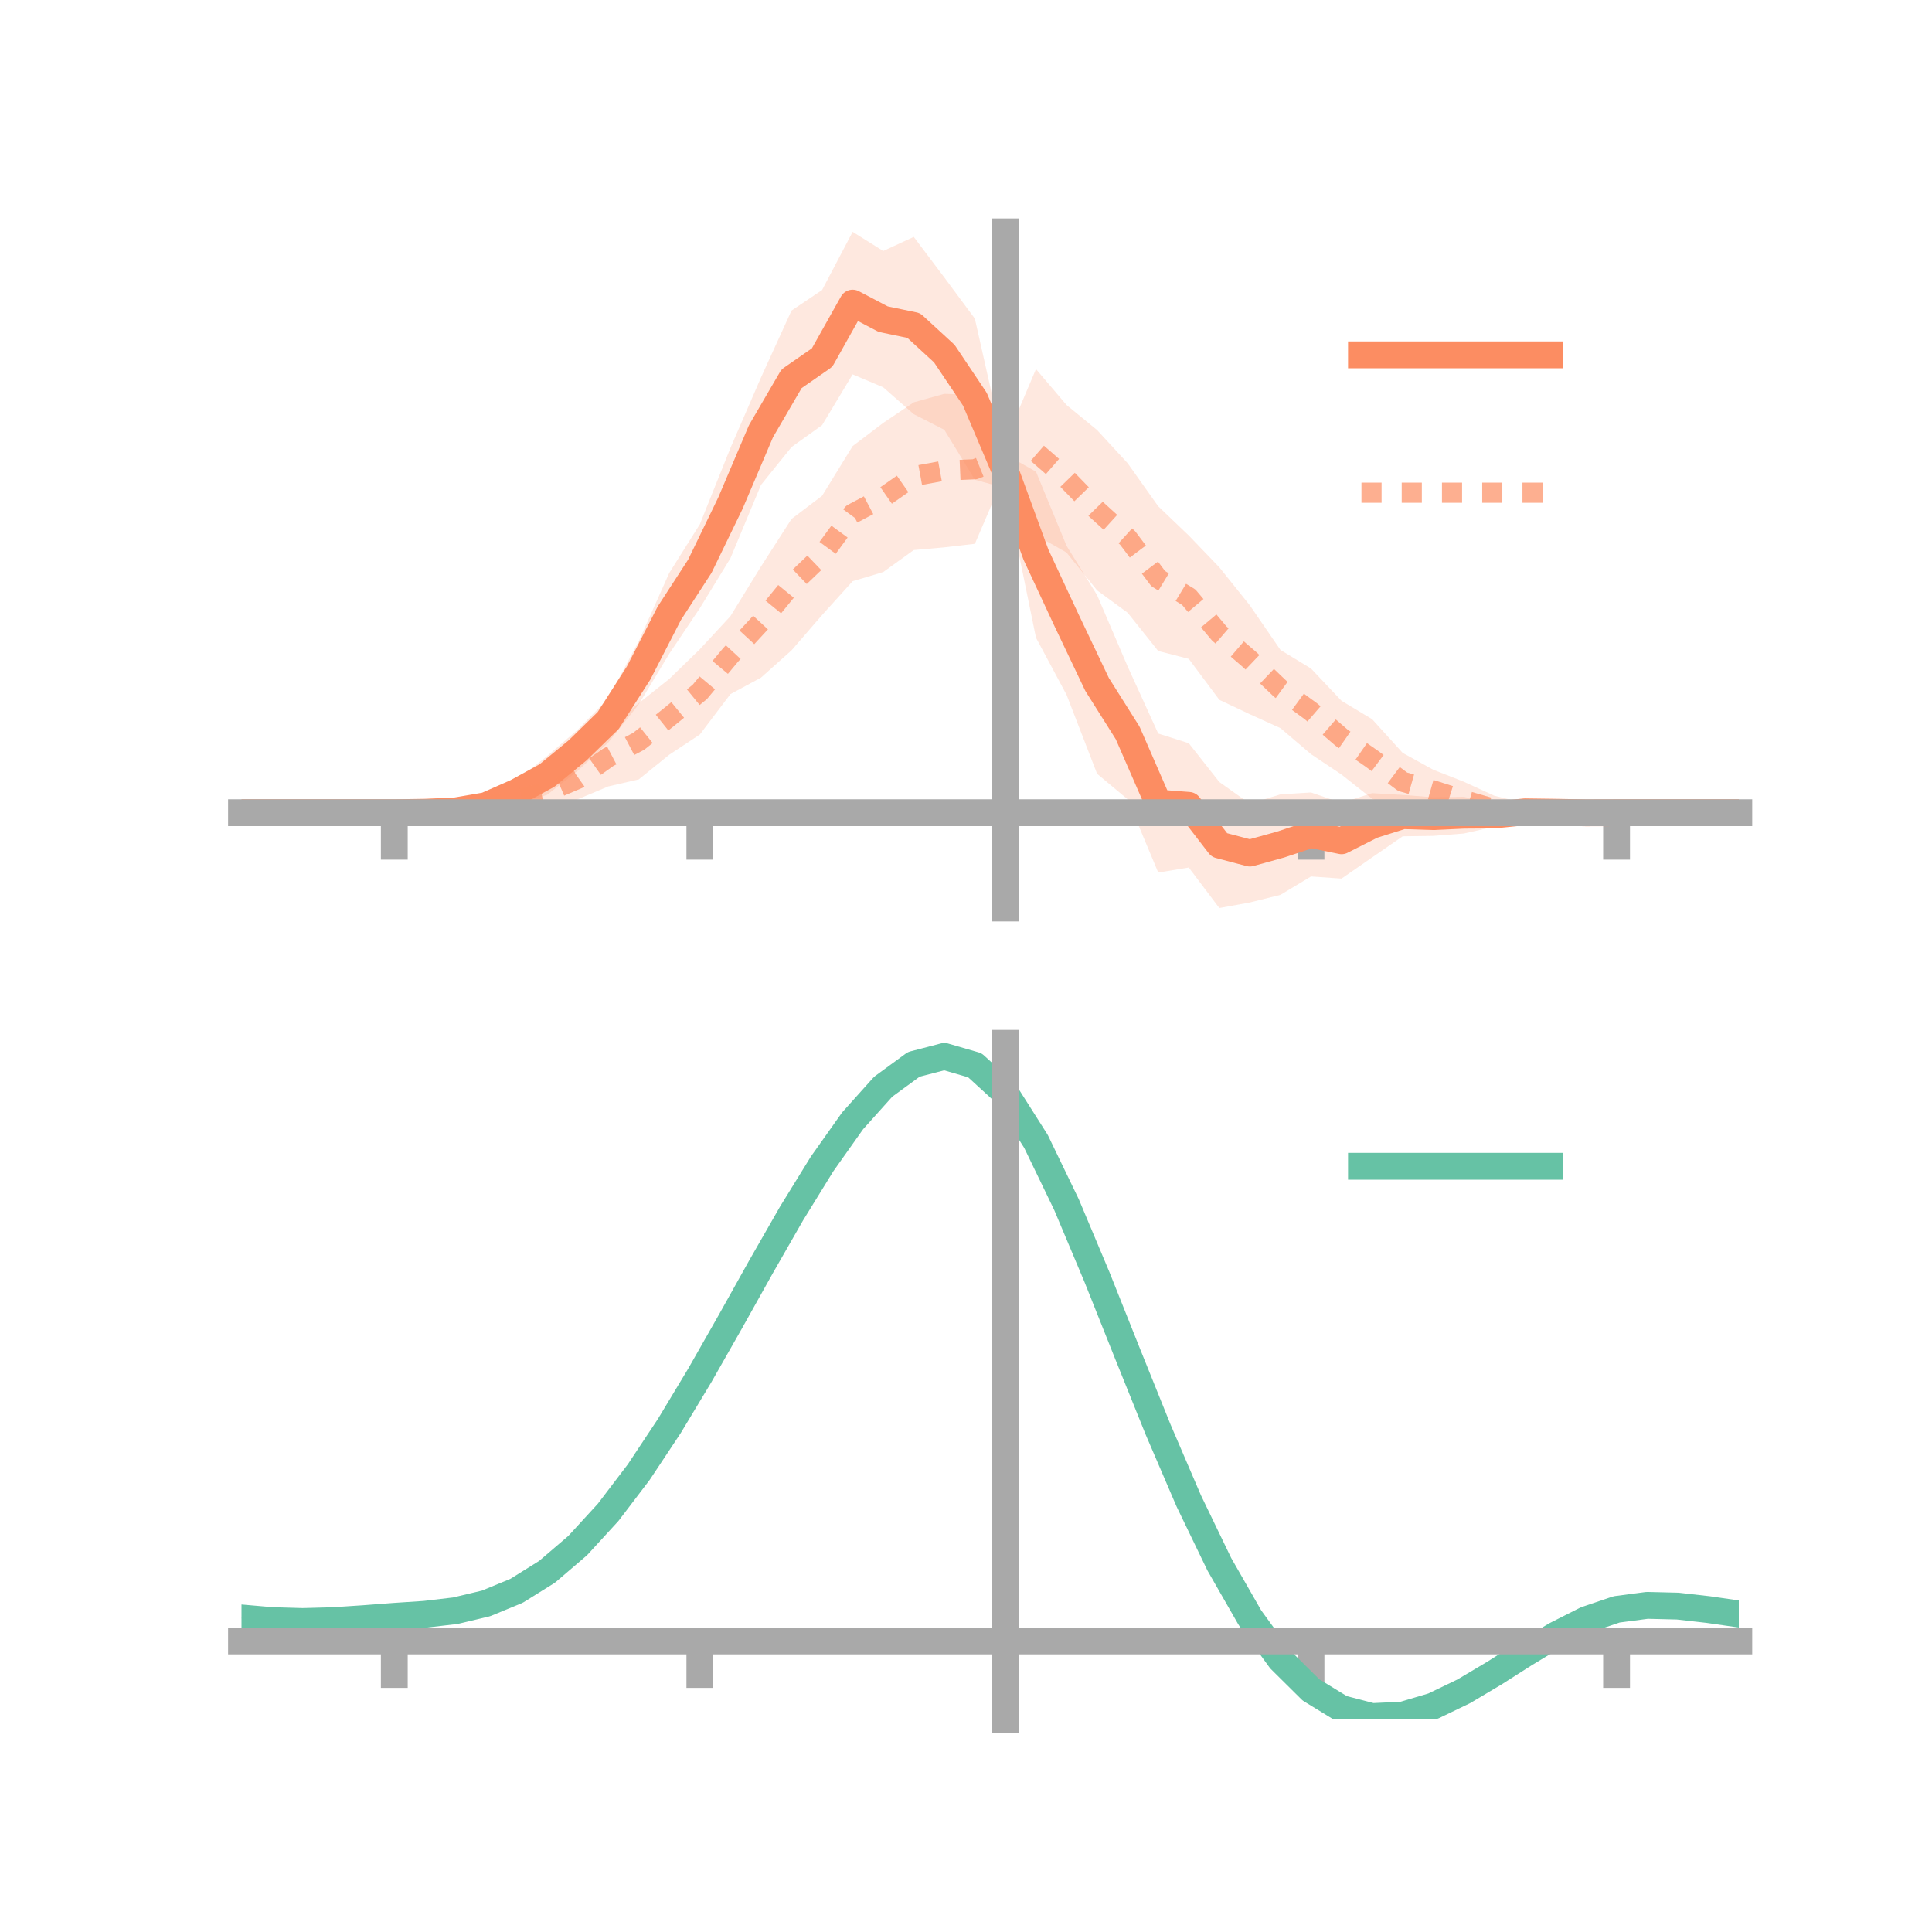 <?xml version="1.0" encoding="utf-8" standalone="no"?>
<!DOCTYPE svg PUBLIC "-//W3C//DTD SVG 1.1//EN"
  "http://www.w3.org/Graphics/SVG/1.1/DTD/svg11.dtd">
<!-- Created with matplotlib (https://matplotlib.org/) -->
<svg height="144pt" version="1.1" viewBox="0 0 144 144" width="144pt" xmlns="http://www.w3.org/2000/svg" xmlns:xlink="http://www.w3.org/1999/xlink">
 <defs>
  <style type="text/css">*{stroke-linecap:butt;stroke-linejoin:round;}</style>
 </defs>
 <g id="figure_1">
  <g id="patch_1">
   <path d="M 0 144 
L 144 144 
L 144 0 
L 0 0 
z
" style="fill:none;"/>
  </g>
  <g id="axes_1">
   <g id="patch_2">
    <path d="M 18 67.68 
L 129.6 67.68 
L 129.6 17.28 
L 18 17.28 
z
" style="fill:none;"/>
   </g>
   <g id="PolyCollection_1">
    <path clip-path="url(#p9b8db1fea4)" d="M 18 60.575 
L 18 60.575 
L 20.278 60.575 
L 22.555 60.575 
L 24.833 60.575 
L 27.11 60.575 
L 29.388 60.575 
L 31.665 60.438 
L 33.943 60.142 
L 36.22 59.449 
L 38.498 58.162 
L 40.776 56.357 
L 43.053 54.393 
L 45.331 52.057 
L 47.608 47.79 
L 49.886 42.696 
L 52.163 39.075 
L 54.441 33.393 
L 56.718 28.141 
L 58.996 23.148 
L 61.273 21.617 
L 63.551 17.28 
L 65.829 18.708 
L 68.106 17.656 
L 70.384 20.68 
L 72.661 23.751 
L 74.939 33.869 
L 77.216 35.156 
L 79.494 40.678 
L 81.771 44.357 
L 84.049 49.678 
L 86.327 54.673 
L 88.604 55.395 
L 90.882 58.287 
L 93.159 59.904 
L 95.437 59.208 
L 97.714 59.066 
L 99.992 59.847 
L 102.269 59.117 
L 104.547 59.25 
L 106.824 59.425 
L 109.102 59.391 
L 111.38 59.87 
L 113.657 59.893 
L 115.935 60.237 
L 118.212 60.49 
L 120.49 60.575 
L 122.767 60.575 
L 125.045 60.575 
L 127.322 60.575 
L 129.6 60.575 
L 129.6 60.575 
L 129.6 60.575 
L 127.322 60.575 
L 125.045 60.575 
L 122.767 60.575 
L 120.49 60.575 
L 118.212 60.671 
L 115.935 60.843 
L 113.657 61.127 
L 111.38 61.614 
L 109.102 62.126 
L 106.824 62.302 
L 104.547 62.334 
L 102.269 63.908 
L 99.992 65.486 
L 97.714 65.327 
L 95.437 66.698 
L 93.159 67.265 
L 90.882 67.68 
L 88.604 64.661 
L 86.327 65.035 
L 84.049 59.576 
L 81.771 57.673 
L 79.494 51.785 
L 77.216 47.532 
L 74.939 36.385 
L 72.661 35.756 
L 70.384 32.035 
L 68.106 30.869 
L 65.829 28.868 
L 63.551 27.903 
L 61.273 31.69 
L 58.996 33.32 
L 56.718 36.146 
L 54.441 41.609 
L 52.163 45.326 
L 49.886 48.721 
L 47.608 52.498 
L 45.331 55.349 
L 43.053 57.458 
L 40.776 59.242 
L 38.498 59.929 
L 36.22 60.654 
L 33.943 60.745 
L 31.665 60.641 
L 29.388 60.575 
L 27.11 60.575 
L 24.833 60.575 
L 22.555 60.575 
L 20.278 60.575 
L 18 60.575 
z
" style="fill:#fc8d62;fill-opacity:0.2;"/>
   </g>
   <g id="PolyCollection_2">
    <path clip-path="url(#p9b8db1fea4)" d="M 18 60.575 
L 18 60.575 
L 20.278 60.575 
L 22.555 60.575 
L 24.833 60.575 
L 27.11 60.575 
L 29.388 60.575 
L 31.665 60.442 
L 33.943 60.102 
L 36.22 59.589 
L 38.498 58.609 
L 40.776 57.723 
L 43.053 56.542 
L 45.331 54.272 
L 47.608 52.41 
L 49.886 50.601 
L 52.163 48.388 
L 54.441 45.927 
L 56.718 42.224 
L 58.996 38.679 
L 61.273 36.953 
L 63.551 33.251 
L 65.829 31.523 
L 68.106 29.988 
L 70.384 29.355 
L 72.661 29.421 
L 74.939 32.881 
L 77.216 27.51 
L 79.494 30.187 
L 81.771 32.054 
L 84.049 34.527 
L 86.327 37.736 
L 88.604 39.913 
L 90.882 42.283 
L 93.159 45.123 
L 95.437 48.442 
L 97.714 49.827 
L 99.992 52.235 
L 102.269 53.603 
L 104.547 56.116 
L 106.824 57.371 
L 109.102 58.266 
L 111.38 59.311 
L 113.657 59.863 
L 115.935 60.291 
L 118.212 60.469 
L 120.49 60.575 
L 122.767 60.575 
L 125.045 60.575 
L 127.322 60.575 
L 129.6 60.575 
L 129.6 60.575 
L 129.6 60.575 
L 127.322 60.575 
L 125.045 60.575 
L 122.767 60.575 
L 120.49 60.575 
L 118.212 60.683 
L 115.935 60.868 
L 113.657 60.98 
L 111.38 61.279 
L 109.102 61.007 
L 106.824 60.454 
L 104.547 60.419 
L 102.269 59.534 
L 99.992 57.734 
L 97.714 56.21 
L 95.437 54.271 
L 93.159 53.237 
L 90.882 52.162 
L 88.604 49.108 
L 86.327 48.522 
L 84.049 45.669 
L 81.771 44.002 
L 79.494 41.182 
L 77.216 39.885 
L 74.939 35.224 
L 72.661 40.531 
L 70.384 40.796 
L 68.106 40.997 
L 65.829 42.637 
L 63.551 43.319 
L 61.273 45.84 
L 58.996 48.472 
L 56.718 50.508 
L 54.441 51.736 
L 52.163 54.745 
L 49.886 56.251 
L 47.608 58.093 
L 45.331 58.618 
L 43.053 59.577 
L 40.776 60.337 
L 38.498 60.516 
L 36.22 60.759 
L 33.943 60.694 
L 31.665 60.658 
L 29.388 60.575 
L 27.11 60.575 
L 24.833 60.575 
L 22.555 60.575 
L 20.278 60.575 
L 18 60.575 
z
" style="fill:#fc8d62;fill-opacity:0.2;"/>
   </g>
   <g id="matplotlib.axis_1">
    <g id="xtick_1">
     <g id="line2d_1">
      <defs>
       <path d="M 0 0 
L 0 3.5 
" id="m53096adfd0" style="stroke:#a9a9a9;stroke-width:2;"/>
      </defs>
      <g>
       <use style="fill:#a9a9a9;stroke:#a9a9a9;stroke-width:2;" x="29.388" xlink:href="#m53096adfd0" y="60.575"/>
      </g>
     </g>
    </g>
    <g id="xtick_2">
     <g id="line2d_2">
      <g>
       <use style="fill:#a9a9a9;stroke:#a9a9a9;stroke-width:2;" x="52.163" xlink:href="#m53096adfd0" y="60.575"/>
      </g>
     </g>
    </g>
    <g id="xtick_3">
     <g id="line2d_3">
      <g>
       <use style="fill:#a9a9a9;stroke:#a9a9a9;stroke-width:2;" x="74.939" xlink:href="#m53096adfd0" y="60.575"/>
      </g>
     </g>
    </g>
    <g id="xtick_4">
     <g id="line2d_4">
      <g>
       <use style="fill:#a9a9a9;stroke:#a9a9a9;stroke-width:2;" x="97.714" xlink:href="#m53096adfd0" y="60.575"/>
      </g>
     </g>
    </g>
    <g id="xtick_5">
     <g id="line2d_5">
      <g>
       <use style="fill:#a9a9a9;stroke:#a9a9a9;stroke-width:2;" x="120.49" xlink:href="#m53096adfd0" y="60.575"/>
      </g>
     </g>
    </g>
   </g>
   <g id="matplotlib.axis_2"/>
   <g id="line2d_6">
    <path clip-path="url(#p9b8db1fea4)" d="M 18 60.575 
L 20.278 60.575 
L 22.555 60.575 
L 24.833 60.575 
L 27.11 60.575 
L 29.388 60.575 
L 31.665 60.54 
L 33.943 60.443 
L 36.22 60.051 
L 38.498 59.046 
L 40.776 57.799 
L 43.053 55.926 
L 45.331 53.703 
L 47.608 50.144 
L 49.886 45.709 
L 52.163 42.201 
L 54.441 37.501 
L 56.718 32.143 
L 58.996 28.234 
L 61.273 26.653 
L 63.551 22.592 
L 65.829 23.788 
L 68.106 24.262 
L 70.384 26.357 
L 72.661 29.754 
L 74.939 35.127 
L 77.216 41.344 
L 79.494 46.231 
L 81.771 51.015 
L 84.049 54.627 
L 86.327 59.854 
L 88.604 60.028 
L 90.882 62.984 
L 93.159 63.584 
L 95.437 62.953 
L 97.714 62.197 
L 99.992 62.666 
L 102.269 61.512 
L 104.547 60.792 
L 106.824 60.864 
L 109.102 60.759 
L 111.38 60.742 
L 113.657 60.51 
L 115.935 60.54 
L 118.212 60.581 
L 120.49 60.575 
L 122.767 60.575 
L 125.045 60.575 
L 127.322 60.575 
L 129.6 60.575 
" style="fill:none;stroke:#fc8d62;stroke-linecap:square;stroke-width:2;"/>
   </g>
   <g id="line2d_7">
    <path clip-path="url(#p9b8db1fea4)" d="M 18 60.575 
L 20.278 60.575 
L 22.555 60.575 
L 24.833 60.575 
L 27.11 60.575 
L 29.388 60.575 
L 31.665 60.55 
L 33.943 60.398 
L 36.22 60.174 
L 38.498 59.563 
L 40.776 59.03 
L 43.053 58.06 
L 45.331 56.445 
L 47.608 55.251 
L 49.886 53.426 
L 52.163 51.567 
L 54.441 48.831 
L 56.718 46.366 
L 58.996 43.575 
L 61.273 41.397 
L 63.551 38.285 
L 65.829 37.08 
L 68.106 35.492 
L 70.384 35.075 
L 72.661 34.976 
L 74.939 34.053 
L 77.216 33.698 
L 79.494 35.684 
L 81.771 38.028 
L 84.049 40.098 
L 86.327 43.129 
L 88.604 44.511 
L 90.882 47.222 
L 93.159 49.18 
L 95.437 51.357 
L 97.714 53.018 
L 99.992 54.984 
L 102.269 56.568 
L 104.547 58.268 
L 106.824 58.913 
L 109.102 59.636 
L 111.38 60.295 
L 113.657 60.421 
L 115.935 60.58 
L 118.212 60.576 
L 120.49 60.575 
L 122.767 60.575 
L 125.045 60.575 
L 127.322 60.575 
L 129.6 60.575 
" style="fill:none;stroke:#fc8d62;stroke-dasharray:1.5,1.5;stroke-dashoffset:0;stroke-opacity:0.7;stroke-width:1.5;"/>
   </g>
   <g id="patch_3">
    <path d="M 74.939 67.68 
L 74.939 17.28 
" style="fill:none;stroke:#a9a9a9;stroke-linecap:square;stroke-linejoin:miter;stroke-width:2;"/>
   </g>
   <g id="patch_4">
    <path d="M 129.6 67.68 
L 129.6 17.28 
" style="fill:none;"/>
   </g>
   <g id="patch_5">
    <path d="M 18 60.575 
L 129.6 60.575 
" style="fill:none;stroke:#a9a9a9;stroke-linecap:square;stroke-linejoin:miter;stroke-width:2;"/>
   </g>
   <g id="patch_6">
    <path d="M 18 17.28 
L 129.6 17.28 
" style="fill:none;"/>
   </g>
   <g id="legend_1">
    <g id="line2d_8">
     <path d="M 101.475 26.449 
L 115.475 26.449 
" style="fill:none;stroke:#fc8d62;stroke-linecap:square;stroke-width:2;"/>
    </g>
    <g id="line2d_9"/>
    <g id="text_1">
     <!--   -->
     <g transform="translate(121.075 28.899)scale(0.07 -0.07)">
      <defs>
       <path id="DejaVuSans-32"/>
      </defs>
      <use xlink:href="#DejaVuSans-32"/>
     </g>
    </g>
    <g id="line2d_10">
     <path d="M 101.475 36.724 
L 115.475 36.724 
" style="fill:none;stroke:#fc8d62;stroke-dasharray:1.5,1.5;stroke-dashoffset:0;stroke-opacity:0.7;stroke-width:1.5;"/>
    </g>
    <g id="line2d_11"/>
    <g id="text_2">
     <!--   -->
     <g transform="translate(121.075 39.174)scale(0.07 -0.07)">
      <use xlink:href="#DejaVuSans-32"/>
     </g>
    </g>
   </g>
  </g>
  <g id="axes_2">
   <g id="patch_7">
    <path d="M 18 128.16 
L 129.6 128.16 
L 129.6 77.76 
L 18 77.76 
z
" style="fill:none;"/>
   </g>
   <g id="PolyCollection_3">
    <path clip-path="url(#pc7f1576208)" d="M 18 120.635 
L 18 120.554 
L 20.278 120.76 
L 22.555 120.827 
L 24.833 120.758 
L 27.11 120.598 
L 29.388 120.417 
L 31.665 120.26 
L 33.943 119.987 
L 36.22 119.438 
L 38.498 118.488 
L 40.776 117.045 
L 43.053 115.056 
L 45.331 112.514 
L 47.608 109.449 
L 49.886 105.928 
L 52.163 102.053 
L 54.441 97.953 
L 56.718 93.781 
L 58.996 89.713 
L 61.273 85.937 
L 63.551 82.652 
L 65.829 80.061 
L 68.106 78.365 
L 70.384 77.76 
L 72.661 78.432 
L 74.939 80.549 
L 77.216 84.193 
L 79.494 88.981 
L 81.771 94.479 
L 84.049 100.278 
L 86.327 106.021 
L 88.604 111.409 
L 90.882 116.208 
L 93.159 120.25 
L 95.437 123.433 
L 97.714 125.718 
L 99.992 127.125 
L 102.269 127.724 
L 104.547 127.624 
L 106.824 126.96 
L 109.102 125.882 
L 111.38 124.55 
L 113.657 123.127 
L 115.935 121.771 
L 118.212 120.636 
L 120.49 119.871 
L 122.767 119.574 
L 125.045 119.636 
L 127.322 119.903 
L 129.6 120.244 
L 129.6 120.35 
L 129.6 120.35 
L 127.322 120.034 
L 125.045 119.785 
L 122.767 119.734 
L 120.49 120.039 
L 118.212 120.817 
L 115.935 121.984 
L 113.657 123.387 
L 111.38 124.862 
L 109.102 126.241 
L 106.824 127.357 
L 104.547 128.045 
L 102.269 128.16 
L 99.992 127.575 
L 97.714 126.197 
L 95.437 123.97 
L 93.159 120.884 
L 90.882 116.973 
L 88.604 112.334 
L 86.327 107.121 
L 84.049 101.56 
L 81.771 95.938 
L 79.494 90.603 
L 77.216 85.953 
L 74.939 82.416 
L 72.661 80.364 
L 70.384 79.715 
L 68.106 80.299 
L 65.829 81.933 
L 63.551 84.422 
L 61.273 87.572 
L 58.996 91.186 
L 56.718 95.072 
L 54.441 99.052 
L 52.163 102.959 
L 49.886 106.647 
L 47.608 109.998 
L 45.331 112.918 
L 43.053 115.347 
L 40.776 117.257 
L 38.498 118.656 
L 36.22 119.584 
L 33.943 120.12 
L 31.665 120.382 
L 29.388 120.528 
L 27.11 120.692 
L 24.833 120.833 
L 22.555 120.888 
L 20.278 120.823 
L 18 120.635 
z
" style="fill:#66c2a5;fill-opacity:0.2;"/>
   </g>
   <g id="matplotlib.axis_3">
    <g id="xtick_6">
     <g id="line2d_12">
      <g>
       <use style="fill:#a9a9a9;stroke:#a9a9a9;stroke-width:2;" x="29.388" xlink:href="#m53096adfd0" y="122.307"/>
      </g>
     </g>
    </g>
    <g id="xtick_7">
     <g id="line2d_13">
      <g>
       <use style="fill:#a9a9a9;stroke:#a9a9a9;stroke-width:2;" x="52.163" xlink:href="#m53096adfd0" y="122.307"/>
      </g>
     </g>
    </g>
    <g id="xtick_8">
     <g id="line2d_14">
      <g>
       <use style="fill:#a9a9a9;stroke:#a9a9a9;stroke-width:2;" x="74.939" xlink:href="#m53096adfd0" y="122.307"/>
      </g>
     </g>
    </g>
    <g id="xtick_9">
     <g id="line2d_15">
      <g>
       <use style="fill:#a9a9a9;stroke:#a9a9a9;stroke-width:2;" x="97.714" xlink:href="#m53096adfd0" y="122.307"/>
      </g>
     </g>
    </g>
    <g id="xtick_10">
     <g id="line2d_16">
      <g>
       <use style="fill:#a9a9a9;stroke:#a9a9a9;stroke-width:2;" x="120.49" xlink:href="#m53096adfd0" y="122.307"/>
      </g>
     </g>
    </g>
   </g>
   <g id="matplotlib.axis_4"/>
   <g id="line2d_17">
    <path clip-path="url(#pc7f1576208)" d="M 18 120.594 
L 20.278 120.791 
L 22.555 120.857 
L 24.833 120.796 
L 27.11 120.645 
L 29.388 120.472 
L 31.665 120.321 
L 33.943 120.053 
L 36.22 119.511 
L 38.498 118.572 
L 40.776 117.151 
L 43.053 115.202 
L 45.331 112.716 
L 47.608 109.723 
L 49.886 106.288 
L 52.163 102.506 
L 54.441 98.502 
L 56.718 94.427 
L 58.996 90.449 
L 61.273 86.754 
L 63.551 83.537 
L 65.829 80.997 
L 68.106 79.332 
L 70.384 78.738 
L 72.661 79.398 
L 74.939 81.483 
L 77.216 85.073 
L 79.494 89.792 
L 81.771 95.208 
L 84.049 100.919 
L 86.327 106.571 
L 88.604 111.871 
L 90.882 116.591 
L 93.159 120.567 
L 95.437 123.702 
L 97.714 125.957 
L 99.992 127.35 
L 102.269 127.942 
L 104.547 127.835 
L 106.824 127.158 
L 109.102 126.061 
L 111.38 124.706 
L 113.657 123.257 
L 115.935 121.878 
L 118.212 120.727 
L 120.49 119.955 
L 122.767 119.654 
L 125.045 119.71 
L 127.322 119.968 
L 129.6 120.297 
" style="fill:none;stroke:#66c2a5;stroke-linecap:square;stroke-width:2;"/>
   </g>
   <g id="patch_8">
    <path d="M 74.939 128.16 
L 74.939 77.76 
" style="fill:none;stroke:#a9a9a9;stroke-linecap:square;stroke-linejoin:miter;stroke-width:2;"/>
   </g>
   <g id="patch_9">
    <path d="M 129.6 128.16 
L 129.6 77.76 
" style="fill:none;"/>
   </g>
   <g id="patch_10">
    <path d="M 18 122.307 
L 129.6 122.307 
" style="fill:none;stroke:#a9a9a9;stroke-linecap:square;stroke-linejoin:miter;stroke-width:2;"/>
   </g>
   <g id="patch_11">
    <path d="M 18 77.76 
L 129.6 77.76 
" style="fill:none;"/>
   </g>
   <g id="legend_2">
    <g id="line2d_18">
     <path d="M 101.475 86.929 
L 115.475 86.929 
" style="fill:none;stroke:#66c2a5;stroke-linecap:square;stroke-width:2;"/>
    </g>
    <g id="line2d_19"/>
    <g id="text_3">
     <!--   -->
     <g transform="translate(121.075 89.379)scale(0.07 -0.07)">
      <use xlink:href="#DejaVuSans-32"/>
     </g>
    </g>
   </g>
  </g>
 </g>
 <defs>
  <clipPath id="p9b8db1fea4">
   <rect height="50.4" width="111.6" x="18" y="17.28"/>
  </clipPath>
  <clipPath id="pc7f1576208">
   <rect height="50.4" width="111.6" x="18" y="77.76"/>
  </clipPath>
 </defs>
</svg>
